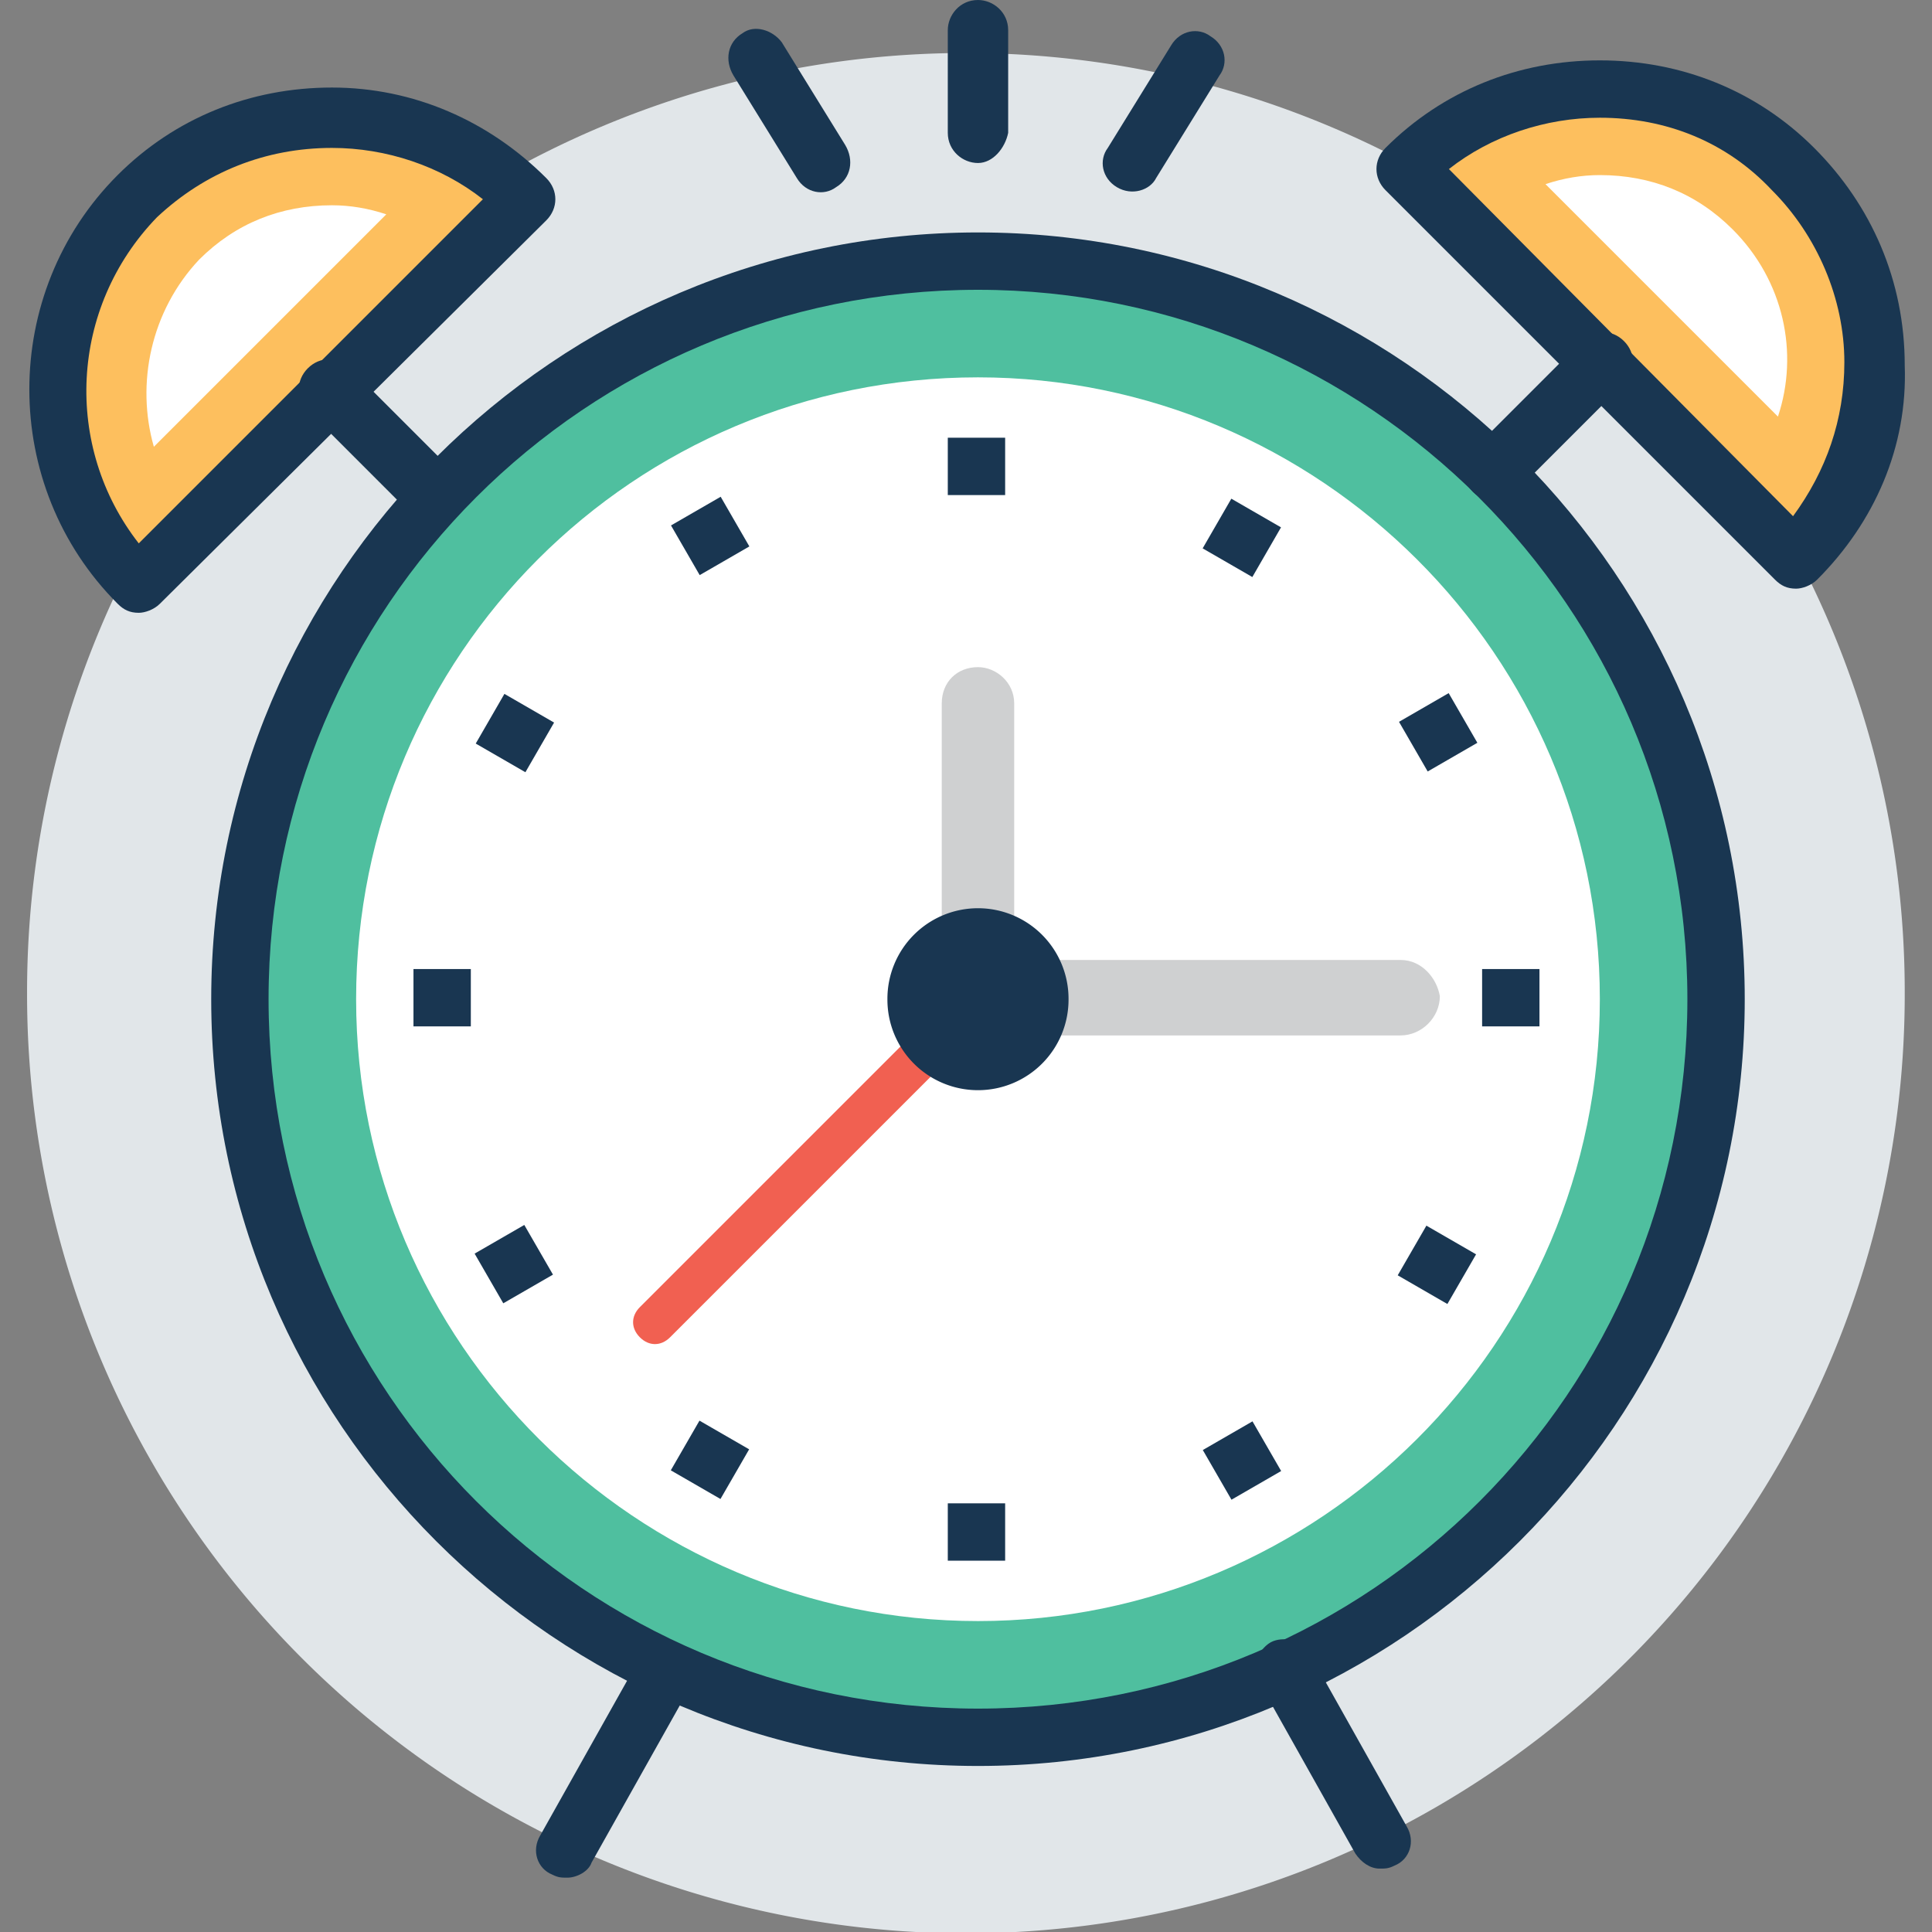 <?xml version="1.0" standalone="no"?><!DOCTYPE svg PUBLIC "-//W3C//DTD SVG 1.1//EN" "http://www.w3.org/Graphics/SVG/1.1/DTD/svg11.dtd"><svg class="icon" width="200px" height="200.00px" viewBox="0 0 1024 1024" version="1.1" xmlns="http://www.w3.org/2000/svg"><rect x="0" y="0" width="1024" height="1024" fill="#808080" stroke="none"/><path d="M511.949 526.399m-497.601 0a497.601 497.601 0 1 0 995.201 0 497.601 497.601 0 1 0-995.201 0Z" fill="#E1E6E9" /><path d="M518.349 920.001C302.35 920.001 126.349 743.999 126.349 528S302.348 135.999 518.349 135.999c215.999 0 392.001 175.999 392.001 392.001-1.601 217.6-176.001 392.001-392.001 392.001z" fill="#4FBF9F" /><path d="M518.349 935.999c-224 0-406.399-182.399-406.399-406.399S294.35 123.199 518.349 123.199s406.399 182.399 406.399 406.399c0 224.002-182.399 406.401-406.399 406.401z m0-782.399c-207.999 0-376 168.001-376 376s168.001 376 376 376 376-168.001 376-376-169.599-376-376-376z" fill="#193651" /><path d="M518.349 859.2c-180.801 0-329.6-147.201-329.6-329.6S335.95 200.001 518.349 200.001c180.801 0 329.6 147.201 329.6 329.6s-148.799 329.6-329.6 329.6z" fill="#FFFFFF" /><path d="M950.35 89.599c-55.999-57.599-148.799-57.599-204.8 0l206.4 206.4c55.999-57.599 55.999-148.799-1.6-206.4z" fill="#FDBF5E" /><path d="M961.55 78.4c-30.399-30.399-70.399-46.4-113.6-46.4-43.199 0-83.199 16.001-113.6 46.4-6.4 6.4-6.4 16.001 0 22.401l206.4 206.4c3.201 3.201 6.4 4.799 11.199 4.799 3.201 0 8-1.601 11.199-4.799 30.399-30.399 48.001-70.399 46.4-113.6 0.002-44.802-17.599-84.8-47.998-115.201z m-11.199 195.201L767.951 89.601c22.401-17.599 51.199-27.2 80-27.2 35.201 0 67.2 12.8 91.2 38.4 23.999 23.999 38.4 57.599 38.4 91.2 0 30.399-9.601 57.599-27.2 81.601z" fill="#193651" /><path d="M819.15 97.6c9.601-3.201 19.2-4.799 28.801-4.799 27.2 0 51.199 9.601 70.399 28.801 27.2 27.2 35.201 65.6 23.999 99.2l-123.199-123.201z" fill="#FFFFFF" /><path d="M73.549 105.6c56.001-57.599 148.799-57.599 204.8 0L73.549 310.4c-57.599-56.001-57.599-148.799 0-204.8z" fill="#FDBF5E" /><path d="M289.55 94.401c-30.399-30.399-70.399-48.001-113.6-48.001S92.751 62.401 62.349 92.8c-62.401 62.401-62.401 164.8 0 227.201 3.201 3.201 6.4 4.799 11.199 4.799 3.201 0 8-1.601 11.199-4.799l204.8-203.2c6.402-6.402 6.402-16.001 0.002-22.401zM73.549 287.999c-40-51.199-36.799-124.8 9.601-172.8 25.6-23.999 57.599-36.799 92.8-36.799 28.801 0 57.599 9.601 80 27.2L73.549 287.999z" fill="#193651" /><path d="M81.549 236.8c-9.601-33.6-1.601-72 23.999-99.2 19.2-19.2 43.199-28.801 70.399-28.801 9.601 0 19.2 1.601 28.801 4.799l-123.199 123.201z" fill="#FFFFFF" /><path d="M745.55 967.999l-51.199-91.2c-4.799-8-14.4-9.601-20.8-6.4-8 4.799-9.601 14.4-6.4 20.8l51.199 91.2c3.201 4.799 8 8 12.8 8 3.201 0 4.799 0 8-1.601 7.998-3.199 11.199-12.8 6.4-20.8zM358.349 875.199c-8-4.799-17.599-1.601-20.8 6.4l-51.199 91.2c-4.799 8-1.601 17.599 6.4 20.8 3.201 1.601 4.799 1.601 8 1.601 4.799 0 11.199-3.201 12.8-8l51.199-91.2c4.801-8 1.601-17.599-6.4-20.8zM791.95 265.6c-3.201 0-8-1.601-11.199-4.799-6.4-6.4-6.4-16.001 0-22.401l57.599-57.599c6.4-6.4 16.001-6.4 22.401 0 6.4 6.4 6.4 16.001 0 22.401l-57.599 57.599c-3.203 3.199-8.002 4.799-11.201 4.799zM230.35 278.4c-3.201 0-8-1.601-11.199-4.799l-56.001-56.001C156.75 211.2 156.75 201.599 163.15 195.199s16.001-6.4 22.401 0l56.001 56.001c6.4 6.4 6.4 16.001 0 22.401-3.203 3.199-6.402 4.799-11.201 4.799z" fill="#193651" /><path d="M447.95 76.799L414.35 22.399c-4.799-6.4-14.4-9.601-20.8-4.799-8 4.799-9.601 14.4-4.799 22.401l33.6 54.4c4.799 8 14.4 9.601 20.8 4.799 7.998-4.799 9.599-14.4 4.799-22.401zM518.349 86.4c-8 0-16.001-6.4-16.001-16.001V16.001c0-8 6.4-16.001 16.001-16.001 8 0 16.001 6.4 16.001 16.001v54.4c-1.601 7.998-8 15.999-16.001 15.999z" fill="#193651" /><path d="M591.95 99.2c-8-4.799-9.601-14.4-4.799-20.8l33.6-54.4c4.799-8 14.4-9.601 20.8-4.799 8 4.799 9.601 14.4 4.799 20.8L612.75 94.401c-3.201 6.4-12.8 9.599-20.8 4.799z" fill="#193651" /><path d="M518.349 353.599c-11.199 0-19.2 8-19.2 19.2v153.601h38.4v-153.601c0-11.199-9.599-19.2-19.2-19.2z" fill="#CFD0D1" /><path d="M742.349 508.8H518.349v40h224c11.199 0 20.8-9.601 20.8-20.8-1.601-9.601-9.601-19.2-20.8-19.2z" fill="#CFD0D1" /><path d="M339.149 708.801c4.799 4.799 11.199 4.799 16.001 0l147.201-147.201-16.001-16.001-147.201 147.201c-4.799 4.799-4.799 11.199 0 16.001z" fill="#F16051" /><path d="M518.349 529.6m-48.001 0a48.001 48.001 0 1 0 96.001 0 48.001 48.001 0 1 0-96.001 0Z" fill="#193651" /><path d="M502.351 232h30.399v30.399h-30.399zM502.351 796.799h30.399v30.399h-30.399z" fill="#193651" /><path d="M397.176 289.62l-26.326 15.201-15.201-26.328 26.326-15.201zM679.039 779.676l-26.33 15.199-15.199-26.33 26.332-15.199zM293.675 382.975l-15.201 26.326-26.324-15.201 15.201-26.326z" fill="#193651" /><path d="M782.351 664.822l-15.203 26.326-26.328-15.203 15.203-26.328zM219.149 513.599h30.399v30.399h-30.399zM785.55 513.599h30.399v30.399h-30.399z" fill="#193651" /><path d="M293.087 675.578l-26.332 15.199-15.196-26.332 26.33-15.196zM783.032 393.698l-26.326 15.201-15.201-26.324 26.324-15.203zM397.062 768.166l-15.196 26.332-26.33-15.199 15.196-26.33zM678.962 279.512l-15.196 26.332-26.332-15.199 15.199-26.33z" fill="#193651" /></svg>